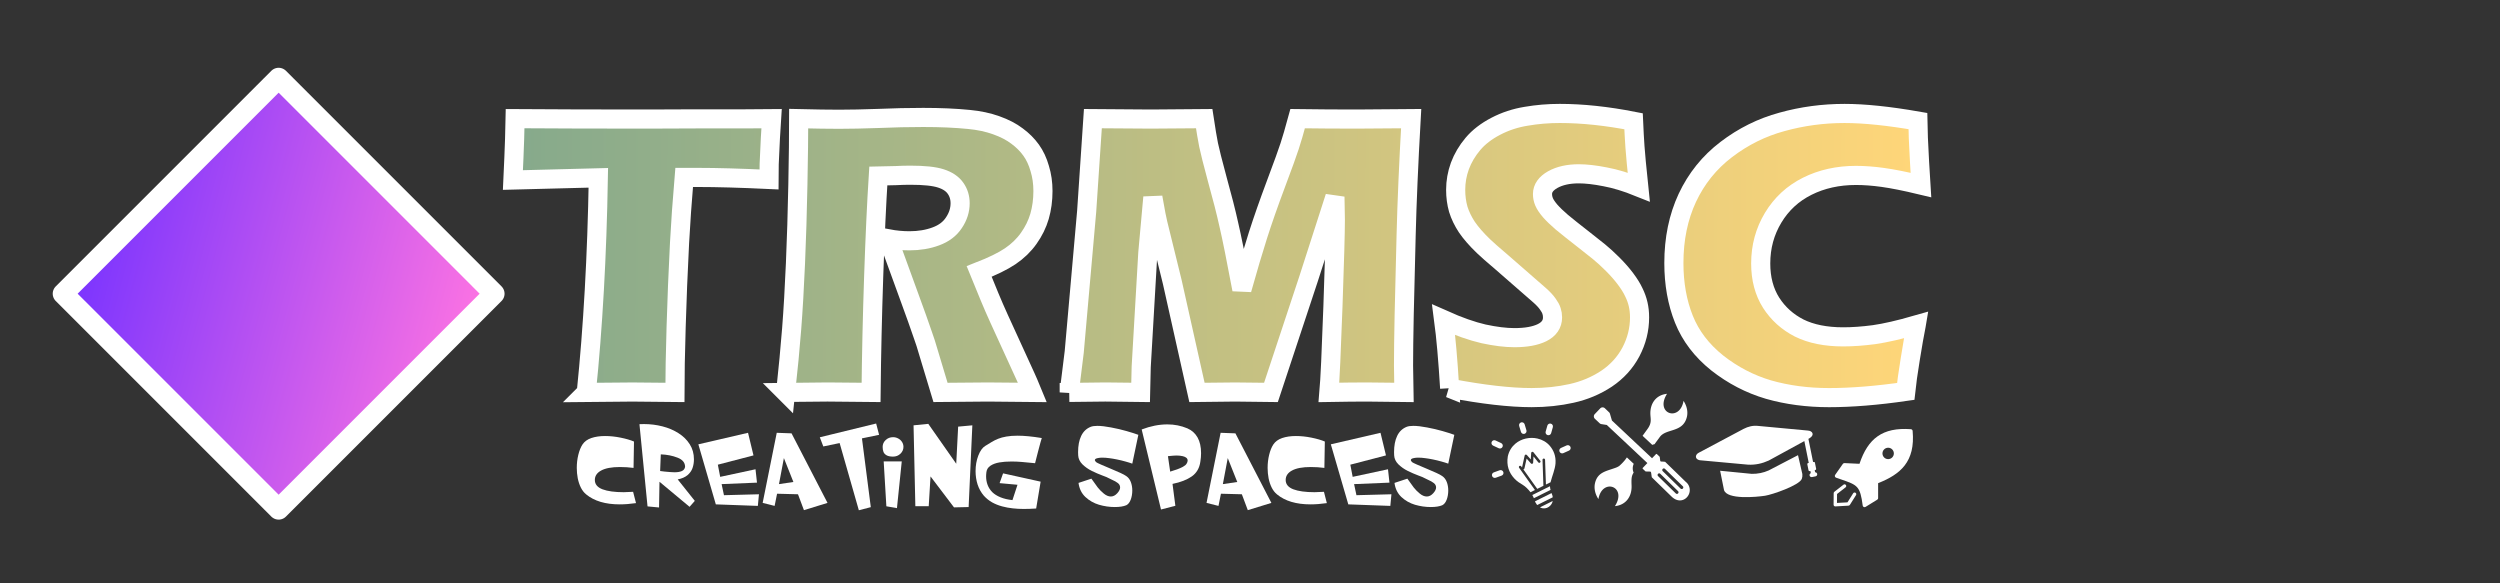 <?xml version="1.0" encoding="UTF-8" standalone="no"?>
<!-- Created with Inkscape (http://www.inkscape.org/) -->
<!-- Header v.1.0 - Copyright (C) 2021, TRMSC - https://trmsc1.wordpress.com/ --> 
<!-- GNU General Public Licence 3.0 - http://www.gnu.de/documents/gpl-3.0.en.html -->

<svg
   width="379.246mm"
   height="88.471mm"
   viewBox="0 0 379.246 88.471"
   version="1.1"
   id="headerSvg"
   inkscape:version="1.1.1 (3bf5ae0d25, 2021-09-20)"
   sodipodi:docname="logo_header_symbols.svg"
   xmlns:inkscape="http://www.inkscape.org/namespaces/inkscape"
   xmlns:sodipodi="http://sodipodi.sourceforge.net/DTD/sodipodi-0.dtd"
   xmlns:xlink="http://www.w3.org/1999/xlink"
   xmlns="http://www.w3.org/2000/svg"
   xmlns:svg="http://www.w3.org/2000/svg">
  <rect x="0" y="0" width="379.246" height="88.471" fill="#333333" stroke="none"/>
  <sodipodi:namedview
     id="namedview7"
     pagecolor="#505050"
     bordercolor="#eeeeee"
     borderopacity="1"
     inkscape:pageshadow="0"
     inkscape:pageopacity="0"
     inkscape:pagecheckerboard="0"
     inkscape:document-units="mm"
     showgrid="false"
     inkscape:zoom="0.65512531"
     inkscape:cx="711.3143"
     inkscape:cy="229.72704"
     inkscape:window-width="1366"
     inkscape:window-height="705"
     inkscape:window-x="1592"
     inkscape:window-y="133"
     inkscape:window-maximized="1"
     inkscape:current-layer="layer1"
     inkscape:snap-others="false"
     inkscape:object-nodes="false"
     inkscape:snap-nodes="true"
     inkscape:snap-global="true" />
  <defs
     id="defs2">
    <linearGradient
       inkscape:collect="always"
       xlink:href="#linearGradient1567"
       id="linearGradient23122"
       gradientUnits="userSpaceOnUse"
       gradientTransform="matrix(0.503,0,0,0.658,-103.52,-287.68)"
       x1="-37.125"
       y1="346.69"
       x2="54.831"
       y2="276.438" />
    <linearGradient
       inkscape:collect="always"
       id="linearGradient1567">
      <stop
         style="stop-color:#ff74e2;stop-opacity:1"
         offset="0"
         id="stop1563" />
      <stop
         style="stop-color:#7833ff;stop-opacity:1"
         offset="1"
         id="stop1565" />
    </linearGradient>
    <linearGradient
       inkscape:collect="always"
       xlink:href="#linearGradient18334"
       id="linearGradient23124"
       gradientUnits="userSpaceOnUse"
       gradientTransform="matrix(1.226,0,0,1.226,29.25,-0.912)"
       x1="12.17"
       y1="99.344"
       x2="188.835"
       y2="99.674" />
    <linearGradient
       inkscape:collect="always"
       id="linearGradient18334">
      <stop
         style="stop-color:#84a98c;stop-opacity:1"
         offset="0"
         id="stop18330" />
      <stop
         style="stop-color:#ffd679;stop-opacity:1"
         offset="1"
         id="stop18332" />
    </linearGradient>
    <rect
       x="1280.104"
       y="664.877"
       width="885.064"
       height="99.3"
       id="rect8655-6-2" />
    <linearGradient
       inkscape:collect="always"
       xlink:href="#linearGradient18334"
       id="linearGradient1247"
       gradientUnits="userSpaceOnUse"
       gradientTransform="matrix(1.226,0,0,1.226,29.25,-0.912)"
       x1="12.17"
       y1="99.344"
       x2="188.835"
       y2="99.674" />
    <linearGradient
       inkscape:collect="always"
       xlink:href="#linearGradient18334"
       id="linearGradient1249"
       gradientUnits="userSpaceOnUse"
       gradientTransform="matrix(1.226,0,0,1.226,29.25,-0.912)"
       x1="12.17"
       y1="99.344"
       x2="188.835"
       y2="99.674" />
    <linearGradient
       inkscape:collect="always"
       xlink:href="#linearGradient18334"
       id="linearGradient1251"
       gradientUnits="userSpaceOnUse"
       gradientTransform="matrix(1.226,0,0,1.226,29.25,-0.912)"
       x1="12.17"
       y1="99.344"
       x2="188.835"
       y2="99.674" />
    <linearGradient
       inkscape:collect="always"
       xlink:href="#linearGradient18334"
       id="linearGradient1253"
       gradientUnits="userSpaceOnUse"
       gradientTransform="matrix(1.226,0,0,1.226,29.25,-0.912)"
       x1="12.17"
       y1="99.344"
       x2="188.835"
       y2="99.674" />
    <linearGradient
       inkscape:collect="always"
       xlink:href="#linearGradient18334"
       id="linearGradient1255"
       gradientUnits="userSpaceOnUse"
       gradientTransform="matrix(1.226,0,0,1.226,29.25,-0.912)"
       x1="12.17"
       y1="99.344"
       x2="188.835"
       y2="99.674" />
    <style>
#headerSvg {
    width: 100%;
    height: 100%;
    background-color: #474a4c;
}
#square, #trmsc, #spaces, #idea, #work, #study, #rocket {
    filter: drop-shadow(0px 0px 0.5px #cad2c5);
}
#square {
  transform-origin: 50% 50%;
  transform-box: fill-box;
  animation: squareAnimate 6s infinite;
}
#trmsc {
  transform-origin: 50% 50%;
  transform-box: fill-box;
  animation: trmscAnimate 6s infinite;
}
#spaces {
  transform-origin: 50% 50%;
  transform-box: fill-box;
  animation: spacesAnimate 6s infinite;
}
#idea {
  transform-origin: 50% 50%;
  transform-box: fill-box;
  animation: ideaAnimate 6s infinite;
}
#work {
  transform-origin: 50% 50%;
  transform-box: fill-box;
  animation: workAnimate 6s infinite;
}
#study {
  transform-origin: 50% 50%;
  transform-box: fill-box;
  animation: studyAnimate 6s infinite;
}
#rocket {
  transform-origin: 50% 50%;
  transform-box: fill-box;
  animation: rocketAnimate 6s infinite;
}

@keyframes squareAnimate {
  40% {transform: translate(295px, 0px) rotate(180deg); opacity: 0.1;}
  100% {transform: translate(0px, 0px) rotate(-360deg); opacity: 1; }
}
@keyframes trmscAnimate {
  40% {transform: translate(-50px, 0px) rotate(-5deg); opacity: 0.1;}
  100% {transform: translate(0px, 0px) rotate(0deg); opacity: 1; }
}
@keyframes spacesAnimate {
  50% {transform: translate(10px, 5px) rotate(-2deg); opacity: 0.1;}
  100% {transform: translate(0px, 0px) rotate(0deg); opacity: 1; }
}
@keyframes ideaAnimate {
  45% {transform: translate(11px, -1px) rotate(-10deg); opacity: 0.1;}
  100% {transform: translate(0px, 0px) rotate(0deg); opacity: 1; }
}
@keyframes workAnimate {
  45% {transform: translate(12px, 3px) rotate(-10deg); opacity: 0.1;}
  100% {transform: translate(0px, 0px) rotate(0deg); opacity: 1; }
}
@keyframes studyAnimate {
  45% {transform: translate(14px, -3px) rotate(-10deg); opacity: 0.1;}
  100% {transform: translate(0px, 0px) rotate(0deg); opacity: 1; }
}
@keyframes rocketAnimate {
  45% {transform: translate(14px, 1px) rotate(-10deg); opacity: 0.1;}
  100% {transform: translate(0px, 0px) rotate(0deg); opacity: 1; }
}
</style>
  </defs>
  <g
     inkscape:label="elements"
     inkscape:groupmode="layer"
     id="layer1"
     transform="translate(30.588,-83.867)">
    <a
       id="square">
      <rect
         style="fill:url(#linearGradient23122);fill-opacity:1;stroke:#ffffff;stroke-width:3.132;stroke-linecap:butt;stroke-linejoin:round;stroke-miterlimit:4;stroke-dasharray:none;stroke-opacity:1"
         id="rect63478-0-3-14"
         width="46.253"
         height="46.253"
         x="-122.193"
         y="-105.674"
         transform="rotate(-135)" />
    </a>
    <a
       id="trmsc">
      <g
         aria-label="TRMSC"
         id="text1508-8-7-8-3"
         style="font-size:62.306px;line-height:1.25;font-family:'Eras Bold ITC';-inkscape-font-specification:'Eras Bold ITC';fill:url(#linearGradient23124);stroke:#ffffff;stroke-width:2.901">
        <path
           d="m 58.353,143.394 q 1.521,-14.786 1.825,-32.552 l -12.96,0.335 0.152,-3.377 q 0.122,-2.708 0.183,-5.932 8.64,0.061 20.14,0.061 l 7.514,-0.03 h 7.301 l 3.955,-0.03 -0.183,2.951 q -0.122,2.373 -0.183,3.925 -0.03,1.552 -0.03,2.343 -6.51,-0.304 -10.739,-0.304 h -2.13 q -0.456,5.385 -0.7,9.948 -0.335,6.541 -0.517,12.717 -0.183,6.145 -0.183,9.948 -4.989,-0.061 -6.45,-0.061 -1.308,0 -6.997,0.061 z"
           id="path886"
           style="fill:url(#linearGradient1247)" />
        <path
           d="m 88.593,143.394 q 0.578,-5.354 0.913,-9.644 0.335,-4.29 0.578,-9.948 0.243,-5.659 0.365,-11.926 0.122,-6.298 0.122,-10.009 3.803,0.091 6.145,0.091 2.434,0 5.932,-0.122 3.499,-0.152 6.815,-0.152 3.894,0 6.936,0.304 2.282,0.213 4.138,0.882 1.886,0.669 3.164,1.643 1.278,0.943 2.13,2.13 0.852,1.186 1.308,2.799 0.487,1.582 0.487,3.407 0,2.038 -0.517,3.833 -0.517,1.765 -1.643,3.347 -1.095,1.552 -2.799,2.708 -1.673,1.126 -4.716,2.312 l 1.582,3.864 q 0.669,1.612 1.43,3.286 l 4.077,8.914 q 0.274,0.578 0.974,2.282 -5.02,-0.061 -6.754,-0.061 -2.19,0 -7.18,0.061 -0.487,-1.582 -1.765,-5.872 -0.517,-1.795 -0.882,-2.768 -0.73,-2.16 -2.16,-6.054 l -3.134,-8.61 q 1.643,0.304 3.225,0.304 2.221,0 4.016,-0.669 1.825,-0.669 2.738,-2.069 0.943,-1.399 0.943,-2.951 0,-1.308 -0.7,-2.282 -0.7,-1.004 -2.221,-1.491 -1.491,-0.487 -4.624,-0.487 -1.065,0 -2.221,0.061 -1.126,0.03 -2.647,0.061 -0.396,6.237 -0.7,15.211 -0.304,8.975 -0.396,17.615 -5.081,-0.061 -6.602,-0.061 -1.765,0 -6.358,0.061 z"
           id="path888"
           style="fill:url(#linearGradient1249)" />
        <path
           d="m 131.611,143.394 0.761,-6.145 1.886,-21.326 0.943,-14.055 q 5.598,0.061 8.792,0.061 2.647,0 8.092,-0.061 0.395,2.616 0.669,3.985 0.274,1.339 1.339,5.294 1.095,3.925 1.734,6.815 0.669,2.86 1.977,9.827 1.339,-4.776 2.434,-8.214 1.095,-3.438 2.738,-7.819 1.643,-4.381 2.069,-5.72 0.456,-1.369 1.217,-4.168 4.563,0.061 8.944,0.061 2.981,0 8.275,-0.061 -0.578,10.252 -0.761,17.615 -0.396,14.42 -0.396,19.836 0,1.126 0.061,4.077 -4.016,-0.061 -5.628,-0.061 -2.343,0 -5.75,0.061 0.243,-2.738 0.608,-13.021 0.365,-10.313 0.365,-13.173 0,-1.247 -0.061,-3.468 l -3.985,12.382 -5.72,17.28 q -3.955,-0.061 -5.446,-0.061 -1.886,0 -5.78,0.061 l -3.742,-16.733 -2.19,-8.914 q -0.122,-0.517 -0.274,-1.278 -0.152,-0.761 -0.487,-2.677 l -0.761,8.427 -1.004,17.28 -0.091,3.894 q -4.198,-0.061 -5.354,-0.061 -1.582,0 -5.476,0.061 z"
           id="path890"
           style="fill:url(#linearGradient1251)" />
        <path
           d="m 189.324,142.756 q -0.396,-6.48 -0.913,-10.374 3.407,1.521 6.054,2.13 2.677,0.578 4.685,0.578 2.647,0 4.198,-0.761 1.582,-0.791 1.582,-2.312 0,-0.517 -0.152,-0.974 -0.152,-0.487 -0.578,-1.065 -0.426,-0.608 -1.217,-1.308 l -5.72,-4.989 q -2.008,-1.704 -2.799,-2.464 -1.612,-1.552 -2.525,-2.89 -0.882,-1.339 -1.308,-2.708 -0.395,-1.399 -0.395,-2.951 0,-1.856 0.639,-3.62 0.669,-1.795 1.977,-3.347 1.308,-1.552 3.468,-2.677 2.16,-1.126 4.624,-1.521 2.464,-0.426 5.081,-0.426 5.141,0 11.196,1.186 0.091,2.099 0.213,3.864 0.122,1.734 0.578,6.115 -2.799,-1.126 -5.111,-1.552 -2.312,-0.456 -3.985,-0.456 -2.373,0 -3.955,0.882 -1.552,0.882 -1.552,2.19 0,0.608 0.243,1.186 0.243,0.578 0.913,1.369 0.669,0.761 1.765,1.704 1.095,0.913 3.438,2.738 l 2.19,1.734 q 0.974,0.791 2.099,1.917 1.126,1.126 1.947,2.221 0.821,1.095 1.247,2.008 0.456,0.913 0.669,1.856 0.213,0.913 0.213,1.977 0,2.738 -1.308,5.233 -1.308,2.464 -3.712,4.077 -2.403,1.582 -5.294,2.221 -2.86,0.639 -6.054,0.639 -4.929,0 -12.443,-1.43 z"
           id="path892"
           style="fill:url(#linearGradient1253)" />
        <path
           d="m 260.087,133.264 q -0.365,1.795 -0.882,5.02 -0.517,3.194 -0.7,4.959 -6.51,0.943 -11.622,0.943 -4.929,0 -9.188,-1.217 -4.229,-1.247 -7.788,-4.046 -3.529,-2.829 -5.05,-6.632 -1.521,-3.803 -1.521,-8.518 0,-5.507 2.038,-9.887 2.069,-4.411 5.902,-7.332 3.864,-2.951 8.458,-4.198 4.594,-1.278 9.492,-1.278 4.503,0 11.135,1.156 l 0.061,2.556 q 0.061,1.673 0.183,3.681 l 0.213,3.468 q -3.559,-0.852 -5.78,-1.156 -2.19,-0.304 -4.077,-0.304 -4.107,0 -7.393,1.643 -3.286,1.643 -5.172,4.776 -1.886,3.134 -1.886,6.936 0,3.468 1.582,5.963 1.582,2.464 4.259,3.833 2.708,1.339 6.663,1.339 2.16,0 4.685,-0.335 2.556,-0.365 6.405,-1.469 z"
           id="path894"
           style="fill:url(#linearGradient1255)" />
      </g>
    </a>
    <a
       id="study">
      <g
         id="g6"
         transform="matrix(0.144,-0.029,0.029,0.144,226.103,150.322)"
         style="fill:#ffffff;stroke:none;stroke-opacity:1">
        <path
           class="st0"
           d="m 104.27,58.88 -0.54,-19.99 -32.85,9.49 c -2.96,0.65 -5.88,0.96 -8.74,0.97 -3.07,0.01 -6.09,-0.32 -9.06,-0.97 L 21.7,38.79 v 20.27 c 0.9,10.53 31.11,13.75 40.38,14.19 7.43,0.36 36.78,-3.52 40.64,-9.57 0.83,-1.32 1.35,-2.92 1.55,-4.8 z M 117.58,24.5 v 24.43 h 0.77 c 0.53,0 0.96,0.43 0.96,0.96 v 6.57 c 0,0.52 -0.43,0.96 -0.96,0.96 h -0.77 v 2.3 c 0.98,0.18 1.73,1.05 1.73,2.08 v 0 c 0,1.16 -0.96,2.12 -2.12,2.12 h -3.79 c -1.16,0 -2.12,-0.95 -2.12,-2.12 v 0 c 0,-1.03 0.75,-1.9 1.73,-2.08 v -2.3 h -0.77 c -0.52,0 -0.96,-0.43 -0.96,-0.96 v -6.57 c 0,-0.53 0.43,-0.96 0.96,-0.96 h 0.77 v -23 L 73.03,38.35 c -7.24,1.72 -14.48,1.84 -21.72,0 L 7.18,25.18 3.19,23.99 c -4.97,-2.03 -3.73,-6.8 0.9,-7.9 L 54,1.19 c 5.15,-1.47 10.29,-1.7 15.44,0 l 49.01,14.72 c 5.33,1.3 6.38,6.23 0.18,8.26 z"
           id="path4"
           style="fill:#ffffff;stroke:none" />
      </g>
    </a>
    <a
       id="spaces">
      <g
         aria-label="creating SPACES"
         id="text8653-3-6"
         style="font-size:64px;line-height:1.25;white-space:pre;shape-inside:url(#rect8655-6-2);fill:#ffffff"
         transform="matrix(0.265,0,0,0.265,-282.915,-31.26)">
        <path
           d="m 1315.103,687.198 q -3,-1.281 -7.625,-2.219 -4.625,-0.938 -8.938,-0.938 -4.469,0 -7.875,1.156 -3.375,1.156 -5.062,3.719 -1.5,2.312 -2.375,5.906 -0.875,3.562 -0.875,7.469 0,3 0.562,5.969 0.594,2.938 1.781,5.312 1.188,2.375 3.031,3.875 6.906,5.719 19.188,5.719 4.375,0 9.344,-0.719 l -1.656,-6.469 q -3.281,0.219 -5.375,0.219 -7.781,0 -12.156,-1.656 -4.375,-1.688 -4.375,-5.344 0,-3.438 3.625,-5.406 3.656,-2 10.719,-2 3.969,0 7.812,0.5 z"
           style="font-family:'Whimsy TT';-inkscape-font-specification:'Whimsy TT'"
           id="path10574" />
        <path
           d="m 1322.853,724.323 -4.625,-47.062 q 0.844,-0.062 2.562,-0.062 5.469,0 10.594,1.312 5.125,1.312 9.188,3.906 4.094,2.594 6.469,6.375 2.375,3.75 2.375,8.562 0,2.719 -0.812,5.031 -0.812,2.312 -2.875,4.062 -2.062,1.719 -5.594,2.438 l 9.781,12.281 -3,3.406 -17.219,-14.344 -0.25,14.719 z m 7.594,-29.781 -0.375,9.531 q 1.031,0.125 2.5,0.312 1.469,0.156 3.156,0.281 1.719,0.125 2.531,0.125 2.656,0 4.219,-0.688 1.562,-0.688 1.875,-2.375 0,-3.656 -4.344,-5.312 -4.312,-1.688 -9.562,-1.875 z"
           style="font-family:'Whimsy TT';-inkscape-font-specification:'Whimsy TT'"
           id="path10576" />
        <path
           d="m 1386.01,724.041 -24.062,-0.875 -10,-34.375 28.438,-6.594 3.125,12.938 -20.406,5.312 1.344,6.969 20.219,-4.344 0.844,7.656 -20.25,0.844 1.344,6.344 20.031,-0.531 z"
           style="font-family:'Whimsy TT';-inkscape-font-specification:'Whimsy TT'"
           id="path10578" />
        <path
           d="m 1388.76,722.323 6.844,1.719 1.406,-6.969 11.969,0.312 3.406,9.094 13.5,-4.156 -20.594,-39.812 -8.469,-0.312 z m 12.156,-25.656 5.438,13.688 -8.25,1.219 z"
           style="font-family:'Whimsy TT';-inkscape-font-specification:'Whimsy TT'"
           id="path10580" />
        <path
           d="m 1450.666,724.76 -6.844,1.781 -11,-38.469 -9.344,1.938 -2,-5.25 32.25,-7.875 1.688,6.469 -9.812,2.031 z"
           style="font-family:'Whimsy TT';-inkscape-font-specification:'Whimsy TT'"
           id="path10582" />
        <path
           d="m 1458.041,698.573 1.531,25.688 6.062,1.062 2.75,-26.75 z m 5.375,-13.875 q -2.469,0 -4.219,1.625 -1.75,1.625 -1.75,3.938 0,1.656 0.469,2.875 0.469,1.188 1.781,1.938 1.312,0.75 3.719,0.75 2.469,0 4.188,-1.625 1.75,-1.656 1.75,-3.938 0,-1.531 -0.812,-2.812 -0.812,-1.281 -2.188,-2 -1.375,-0.75 -2.938,-0.75 z"
           style="font-family:'Whimsy TT';-inkscape-font-specification:'Whimsy TT'"
           id="path10584" />
        <path
           d="m 1483.822,724.198 h -7.656 l -1.031,-46.281 8.438,-0.844 16,22.844 1.094,-21.25 8.125,-0.75 -2.125,46.781 -8.375,0.188 -13.438,-17.719 z"
           style="font-family:'Whimsy TT';-inkscape-font-specification:'Whimsy TT'"
           id="path10586" />
        <path
           d="m 1534.635,711.948 -2.875,8.781 q -3.875,-0.406 -6.812,-1.594 -2.938,-1.188 -4.75,-2.969 -1.781,-1.812 -2.656,-4.094 -0.875,-2.312 -0.875,-4.906 0,-1.188 0.188,-2.562 0.312,-2.219 2.312,-3.562 2.031,-1.344 5.062,-1.875 3.031,-0.531 6.969,-0.531 2.938,0 5.844,0.25 2.906,0.219 7.656,0.719 1.219,-4.781 1.75,-6.844 0.531,-2.094 1.281,-4.812 0.75,-2.75 0.812,-2.75 -8.094,-1.344 -13.844,-1.344 -3.781,0 -6.5,0.5 -2.688,0.469 -4.688,1.281 -2,0.812 -3.625,1.812 -1.625,0.969 -3.688,2.25 -2.406,1.438 -4,5.562 -1.562,4.094 -1.562,8.875 0,4 1.156,7.656 1.188,3.625 3.594,6.438 2.094,2.312 4.75,3.812 2.688,1.469 5.719,2.281 3.031,0.812 6.031,1.125 3,0.344 6.344,0.344 3.281,0 7.094,-0.25 l 2.562,-15.375 -21.5,-4.75 -2,5.594 z"
           style="font-family:'Whimsy TT';-inkscape-font-specification:'Whimsy TT'"
           id="path10588" />
        <path
           d="m 1603.822,683.354 -3.469,16.5 q -1.719,-0.625 -4.031,-1.25 -2.312,-0.656 -4.781,-1.156 -2.438,-0.5 -4.5,-0.75 -2.031,-0.281 -3.875,-0.281 -1.25,0 -2.188,0.188 -2.062,0.312 -2.062,1.219 0,0.375 0.719,1.156 0.375,0.344 2.875,1.438 2.531,1.062 5.656,2.406 3.156,1.312 5.406,2.344 2.25,1.031 3.344,1.812 1.75,1.188 2.594,3.406 0.844,2.219 0.844,4.906 0,1.344 -0.25,2.781 -0.25,1.406 -0.688,2.5 -0.406,1.062 -1.062,1.906 -0.656,0.812 -1.438,1.188 -2.438,1.031 -6.594,1.031 -4.531,0 -9.031,-1.312 -4.469,-1.344 -7.781,-4.438 -3.281,-3.094 -3.938,-8.062 l 7.375,-2.438 q 2.156,3.125 3.625,5.031 1.469,1.875 3.5,3.531 2.031,1.656 4,1.656 2,0 3.719,-1.906 1.594,-1.781 1.594,-3.25 0,-1.531 -1.281,-2.531 -1.281,-1 -3.375,-1.906 -2.094,-0.938 -2.25,-1.094 -0.188,-0.219 -3.25,-1.344 -3.031,-1.125 -6.062,-2.625 -3.031,-1.5 -5.344,-3.75 -2.281,-2.281 -2.438,-5.125 0,-0.625 -0.031,-1 0,-0.375 -0.031,-0.812 0,-5.656 1.781,-9.344 1.781,-3.719 5.406,-5.188 1.406,-0.562 3.812,-0.562 3.219,0 7.906,0.906 4.688,0.875 8.812,2.062 4.156,1.188 6.781,2.156 z"
           style="font-family:'Whimsy TT';-inkscape-font-specification:'Whimsy TT'"
           id="path10590" />
        <path
           d="m 1625.01,723.979 -8.219,2.125 -11.062,-45.812 q 7.562,-2.906 14.719,-2.906 6.031,0 11.406,2.25 3.875,1.688 5.875,5.25 2,3.562 2,8.969 0,2.375 -0.406,4.844 -0.75,5.5 -4.875,8.438 -4.125,2.906 -11.062,4.312 z m -2.969,-19.562 q 2.219,-0.688 3.938,-1.281 1.75,-0.625 3.344,-1.469 1.625,-0.875 2.125,-1.812 0.594,-0.906 0.594,-1.781 0,-1.844 -2.812,-2.5 -1.625,-0.375 -3.531,-0.375 -1.469,0 -4.938,0.375 z"
           style="font-family:'Whimsy TT';-inkscape-font-specification:'Whimsy TT'"
           id="path10592" />
        <path
           d="m 1642.853,722.323 6.844,1.719 1.406,-6.969 11.969,0.312 3.406,9.094 13.5,-4.156 -20.594,-39.812 -8.469,-0.312 z m 12.156,-25.656 5.438,13.688 -8.25,1.219 z"
           style="font-family:'Whimsy TT';-inkscape-font-specification:'Whimsy TT'"
           id="path10594" />
        <path
           d="m 1710.572,687.198 q -3,-1.281 -7.625,-2.219 -4.625,-0.938 -8.938,-0.938 -4.469,0 -7.875,1.156 -3.375,1.156 -5.062,3.719 -1.5,2.312 -2.375,5.906 -0.875,3.562 -0.875,7.469 0,3 0.562,5.969 0.594,2.938 1.781,5.312 1.188,2.375 3.031,3.875 6.906,5.719 19.188,5.719 4.375,0 9.344,-0.719 l -1.656,-6.469 q -3.281,0.219 -5.375,0.219 -7.781,0 -12.156,-1.656 -4.375,-1.688 -4.375,-5.344 0,-3.438 3.625,-5.406 3.656,-2 10.719,-2 3.969,0 7.812,0.5 z"
           style="font-family:'Whimsy TT';-inkscape-font-specification:'Whimsy TT'"
           id="path10596" />
        <path
           d="m 1748.072,724.041 -24.062,-0.875 -10,-34.375 28.438,-6.594 3.125,12.938 -20.406,5.312 1.344,6.969 20.219,-4.344 0.844,7.656 -20.25,0.844 1.344,6.344 20.031,-0.531 z"
           style="font-family:'Whimsy TT';-inkscape-font-specification:'Whimsy TT'"
           id="path10598" />
        <path
           d="m 1784.697,683.354 -3.469,16.5 q -1.719,-0.625 -4.031,-1.25 -2.312,-0.656 -4.781,-1.156 -2.438,-0.5 -4.5,-0.75 -2.031,-0.281 -3.875,-0.281 -1.25,0 -2.188,0.188 -2.062,0.312 -2.062,1.219 0,0.375 0.719,1.156 0.375,0.344 2.875,1.438 2.531,1.062 5.656,2.406 3.156,1.312 5.406,2.344 2.25,1.031 3.344,1.812 1.75,1.188 2.594,3.406 0.844,2.219 0.844,4.906 0,1.344 -0.25,2.781 -0.25,1.406 -0.688,2.5 -0.406,1.062 -1.062,1.906 -0.656,0.812 -1.438,1.188 -2.438,1.031 -6.594,1.031 -4.531,0 -9.031,-1.312 -4.469,-1.344 -7.781,-4.438 -3.281,-3.094 -3.938,-8.062 l 7.375,-2.438 q 2.156,3.125 3.625,5.031 1.469,1.875 3.5,3.531 2.031,1.656 4,1.656 2,0 3.719,-1.906 1.594,-1.781 1.594,-3.25 0,-1.531 -1.281,-2.531 -1.281,-1 -3.375,-1.906 -2.094,-0.938 -2.25,-1.094 -0.188,-0.219 -3.25,-1.344 -3.031,-1.125 -6.062,-2.625 -3.031,-1.5 -5.344,-3.75 -2.281,-2.281 -2.438,-5.125 0,-0.625 -0.031,-1 0,-0.375 -0.031,-0.812 0,-5.656 1.781,-9.344 1.781,-3.719 5.406,-5.188 1.406,-0.562 3.812,-0.562 3.219,0 7.906,0.906 4.688,0.875 8.812,2.062 4.156,1.188 6.781,2.156 z"
           style="font-family:'Whimsy TT';-inkscape-font-specification:'Whimsy TT'"
           id="path10600" />
      </g>
    </a>
    <a
       id="rocket">
      <g
         id="g4-4"
         transform="matrix(0.098,0,0,0.098,247.564,148.939)"
         style="fill:#ffffff">
        <path
           d="m 15.36,86.24 c 1.14,-0.89 2.79,-0.68 3.68,0.46 0.89,1.14 0.68,2.79 -0.46,3.68 L 5.35,100.66 5.25,114.51 21.5,113.6 30.32,99.58 c 0.77,-1.22 2.39,-1.59 3.61,-0.82 1.22,0.77 1.59,2.39 0.82,3.61 l -9.5,15.09 c -0.43,0.73 -1.21,1.24 -2.12,1.29 L 2.76,119.9 v 0 c -0.05,0 -0.1,0 -0.15,0 C 1.17,119.89 0,118.72 0.01,117.27 L 0.14,99.56 C 0.08,98.71 0.43,97.85 1.15,97.29 Z M 40.09,53.93 C 46.69,34.2 55.59,20.21 68.11,11.4 81.1,2.25 97.8,-1.21 119.68,0.37 c 1.51,0.11 2.67,1.35 2.69,2.83 2.12,23.69 -2.48,40.49 -12.28,53.22 -9.43,12.24 -23.58,20.52 -41.14,27.47 v 23.13 c 0,1.13 -0.65,2.12 -1.6,2.59 l -17.88,11.05 c -1.36,0.84 -3.14,0.42 -3.98,-0.94 -0.22,-0.36 -0.36,-0.75 -0.41,-1.14 v 0 C 41.12,88.32 36.91,86.87 12.17,78.31 9.21,77.29 6.02,76.18 3.86,75.42 2.35,74.89 1.56,73.23 2.09,71.73 2.2,71.41 2.37,71.12 2.57,70.86 l 11.79,-16.8 c 0.59,-0.84 1.55,-1.28 2.5,-1.23 v 0 z M 90.71,31.64 c -1.6,-1.6 -3.8,-2.58 -6.24,-2.58 -2.43,0 -4.64,0.99 -6.24,2.58 -1.6,1.6 -2.58,3.8 -2.58,6.24 0,2.43 0.99,4.64 2.58,6.24 1.6,1.6 3.8,2.58 6.24,2.58 2.43,0 4.64,-0.99 6.24,-2.58 1.6,-1.6 2.58,-3.8 2.58,-6.24 0,-2.44 -0.99,-4.64 -2.58,-6.24 z"
           id="path2-0"
           style="fill:#ffffff" />
      </g>
    </a>
    <a
       id="work">
      <path
         class="cls-1"
         d="m 211.376,157.144 c -0.188,0.793 0.011,1.678 0.513,2.434 0.564,-3.26 4.415,-1.949 2.505,1.069 1.698,-0.169 2.592,-1.498 2.526,-3.114 -0.03,-0.761 -0.022,-1.175 0.092,-1.524 a 1.809,1.809 0 0 1 0.221,-0.445 1.581,1.581 0 0 1 -0.136,-0.605 l -2e-4,-0.04 a 1.612,1.612 0 0 1 0.152,-0.69 l -1.039,-0.975 -0.276,0.38 a 7.302,7.302 0 0 1 -0.899,0.928 2.568,2.568 0 0 1 -0.626,0.296 c -1.36,0.494 -2.643,0.644 -3.034,2.286 z m 7.94,-3.033 -6.155,-5.777 -0.827,-0.131 a 0.502,0.502 0 0 1 -0.264,-0.133 l -0.715,-0.674 a 0.502,0.502 0 0 1 -0.022,-0.708 l 0.832,-0.872 a 0.5,0.5 0 0 1 0.706,-0.013 l 0.634,0.606 a 0.492,0.492 0 0 1 0.142,0.249 l 0.293,1 6.084,5.723 0.598,-0.624 a 0.096,0.096 0 0 1 0.138,-0.003 l 0.404,0.386 a 0.096,0.096 0 0 1 0.029,0.061 c 0.019,0.122 0.03,0.221 0.041,0.304 0.024,0.204 0.037,0.307 0.075,0.342 0.038,0.035 0.138,0.039 0.338,0.049 v 0 c 0.085,-0.001 0.189,0.01 0.326,0.022 a 0.092,0.092 0 0 1 0.059,0.026 l 3.11,3.023 a 1.579,1.579 0 0 1 0.537,1.7 1.632,1.632 0 0 1 -0.345,0.614 1.512,1.512 0 0 1 -0.573,0.402 c -0.512,0.201 -1.158,0.112 -1.778,-0.491 l -2.972,-2.896 a 0.104,0.104 0 0 1 -0.03,-0.06 c -0.028,-0.166 -0.045,-0.3 -0.06,-0.411 -0.03,-0.221 -0.046,-0.336 -0.091,-0.378 -0.045,-0.042 -0.174,-0.048 -0.433,-0.051 -0.089,0.001 -0.194,0.003 -0.316,-0.007 a 0.096,0.096 0 0 1 -0.064,-0.026 l -0.397,-0.379 a 0.098,0.098 0 0 1 -0.003,-0.138 l 0.697,-0.73 z m 1.623,1.983 a 0.242,0.242 0 0 1 -0.006,-0.344 0.245,0.245 0 0 1 0.345,-0.006 l 2.688,2.626 a 0.244,0.244 0 0 1 -0.337,0.353 z m 0.712,-0.747 a 0.243,0.243 0 0 1 0.336,-0.353 l 2.695,2.629 a 0.244,0.244 0 1 1 -0.336,0.353 z m -1.253,-4.093 0.797,-1.083 c 0.958,-1.353 3.534,-0.615 4.118,-3.066 0.186,-0.787 -0.012,-1.672 -0.511,-2.428 -0.564,3.26 -4.413,1.949 -2.504,-1.069 -1.698,0.169 -2.592,1.498 -2.526,3.114 0.029,0.709 0.239,1.284 -0.416,2.195 l -0.768,1.06 1.469,1.38 a 1.577,1.577 0 0 1 0.342,-0.102 z"
         id="path8"
         style="fill:#ffffff;fill-rule:evenodd;stroke-width:0.137" />
    </a>
    <a
       id="idea">
      <g
         id="g6-6"
         transform="matrix(0.163,-0.053,0.053,0.163,103.294,50.475)"
         style="fill:#ffffff">
        <g
           id="g4-3"
           transform="matrix(0.643,0,0,0.643,325.593,715.548)">
          <path
             d="m 31.586,82.46 c -2.88,-3.29 -5.86,-6.71 -8.22,-11.74 -2.31,-4.96 -3.59,-10.08 -3.55,-15.4 0.05,-5.32 1.4,-10.8 4.34,-16.46 0.02,-0.04 0.04,-0.07 0.06,-0.11 v 0 c 3.85,-6.52 9.24,-10.88 15.24,-13.32 5.03,-2.06 10.5,-2.76 15.86,-2.27 5.34,0.49 10.57,2.17 15.14,4.87 5.81,3.44 10.59,8.54 13.22,14.98 1.42,3.49 2.38,7.38 2.5,11.64 0.12,4.25 -0.61,8.83 -2.57,13.67 -3,7.43 -10.01,15.39 -14.6,22.7 -0.25,-0.05 -0.51,-0.06 -0.77,-0.02 l -6.19,0.92 9.43,-32.8 c 0.27,-0.93 -0.28,-1.9 -1.21,-2.17 -0.93,-0.26 -1.9,0.28 -2.17,1.21 l -9.87,34.34 -9.36,1.39 -9.89,-31.44 c 0.71,0.14 1.46,-0.17 1.85,-0.83 l 7.01,-11.93 3.57,8.19 c 0.39,0.89 1.42,1.29 2.3,0.91 0.44,-0.19 0.76,-0.55 0.93,-0.96 v 0 l 3.16,-7.98 3.7,9.76 c 0.34,0.91 1.35,1.36 2.26,1.02 0.91,-0.34 1.36,-1.35 1.02,-2.26 l -5.27,-13.9 c -0.15,-0.49 -0.52,-0.91 -1.03,-1.11 -0.9,-0.36 -1.92,0.09 -2.28,0.99 l -3.27,8.27 -3.26,-7.48 c -0.14,-0.33 -0.39,-0.62 -0.72,-0.81 -0.83,-0.49 -1.91,-0.21 -2.39,0.62 l -8.52,14.5 -0.61,-1.93 c -0.29,-0.92 -1.27,-1.44 -2.19,-1.15 -0.92,0.29 -1.44,1.27 -1.15,2.19 l 11.27,35.85 -6.78,1.01 c -1.64,-4.85 -4.14,-9.69 -6.99,-12.96 z M 9.476,18.49 c -0.79,-0.74 -1.21,-1.73 -1.25,-2.73 -0.04,-1 0.31,-2.02 1.04,-2.81 0.74,-0.79 1.73,-1.21 2.73,-1.25 1,-0.04 2.02,0.31 2.81,1.04 l 6.28,5.85 c 0.79,0.74 1.21,1.73 1.25,2.73 0.04,1.01 -0.31,2.02 -1.04,2.81 -0.74,0.79 -1.73,1.21 -2.73,1.25 -1.01,0.04 -2.02,-0.31 -2.81,-1.04 z M -0.794,61.66 C -1.854,61.68 -2.824,61.27 -3.544,60.6 c -0.73,-0.69 -1.2,-1.65 -1.24,-2.74 -0.04,-1.08 0.37,-2.08 1.06,-2.81 0.69,-0.73 1.65,-1.2 2.74,-1.23 L 7.586,53.53 c 1.08,-0.04 2.08,0.37 2.81,1.06 0.73,0.69 1.2,1.65 1.23,2.74 v 0.06 h 0.01 l -0.01,0.14 c -0.02,1.01 -0.42,1.92 -1.06,2.61 -0.69,0.73 -1.65,1.19 -2.74,1.23 h -0.06 v 0.01 h -0.09 z M 105.926,49.51 l 0.13,-0.01 c 1.02,-0.06 1.97,0.27 2.71,0.87 0.78,0.63 1.31,1.57 1.43,2.64 v 0.04 c 0.01,0 0.01,0.11 0.01,0.13 0.06,1.02 -0.27,1.97 -0.87,2.71 -0.63,0.78 -1.57,1.31 -2.64,1.43 l -8.53,0.9 c -1.08,0.11 -2.1,-0.23 -2.87,-0.86 -0.78,-0.63 -1.32,-1.57 -1.43,-2.64 -0.11,-1.07 0.23,-2.1 0.86,-2.87 0.63,-0.78 1.57,-1.32 2.64,-1.43 2.85,-0.31 5.71,-0.64 8.56,-0.91 z M 89.026,15.37 c 0.61,-0.9 1.51,-1.46 2.49,-1.66 0.98,-0.19 2.03,-0.01 2.94,0.59 l 0.01,0.01 c 0.9,0.6 1.47,1.51 1.66,2.49 0.19,0.98 0.01,2.03 -0.59,2.94 l -4.77,7.13 c -0.6,0.9 -1.51,1.47 -2.5,1.67 -0.98,0.19 -2.03,0.01 -2.94,-0.59 -0.9,-0.6 -1.47,-1.52 -1.67,-2.5 -0.19,-0.98 -0.01,-2.03 0.59,-2.94 z m -37.04,-11.54 c 0.03,-1.09 0.49,-2.06 1.22,-2.75 0.71,-0.68 1.69,-1.09 2.75,-1.08 v -0.01 c 0.09,0 0.18,0.01 0.27,0.02 0.99,0.08 1.88,0.53 2.52,1.2 0.68,0.71 1.09,1.68 1.08,2.75 h 0.01 c 0,0.07 0,0.14 -0.01,0.2 l -0.21,8.37 h 0.01 c 0,0.09 -0.01,0.18 -0.02,0.27 -0.08,1 -0.53,1.88 -1.2,2.52 -0.72,0.68 -1.69,1.09 -2.75,1.08 v 0.01 c -0.09,0 -0.18,-0.01 -0.27,-0.02 -1,-0.08 -1.88,-0.53 -2.52,-1.2 -0.68,-0.72 -1.09,-1.69 -1.08,-2.75 h -0.01 c 0,-0.07 0,-0.14 0.01,-0.2 z m 14.65,92.01 -0.63,2.95 -0.16,2.1 -25.33,3.77 c -0.09,-1.51 -0.33,-3.14 -0.71,-4.83 z m -0.84,9.65 0.02,1.27 0.03,0.44 c 0.07,0.83 0.08,1.67 0.03,2.5 l -0.38,1.83 -23.53,3.5 -0.41,-0.94 -0.92,-3.76 -0.02,-1.09 z m -1.85,10.86 c -1.22,2.09 -2.9,3.72 -4.82,4.83 -1.71,1 -3.62,1.57 -5.53,1.69 -1.94,0.12 -3.9,-0.25 -5.69,-1.11 -1.22,-0.6 -2.36,-1.43 -3.37,-2.51 z"
             id="path2-2" />
        </g>
      </g>
    </a>
  </g>
</svg>
